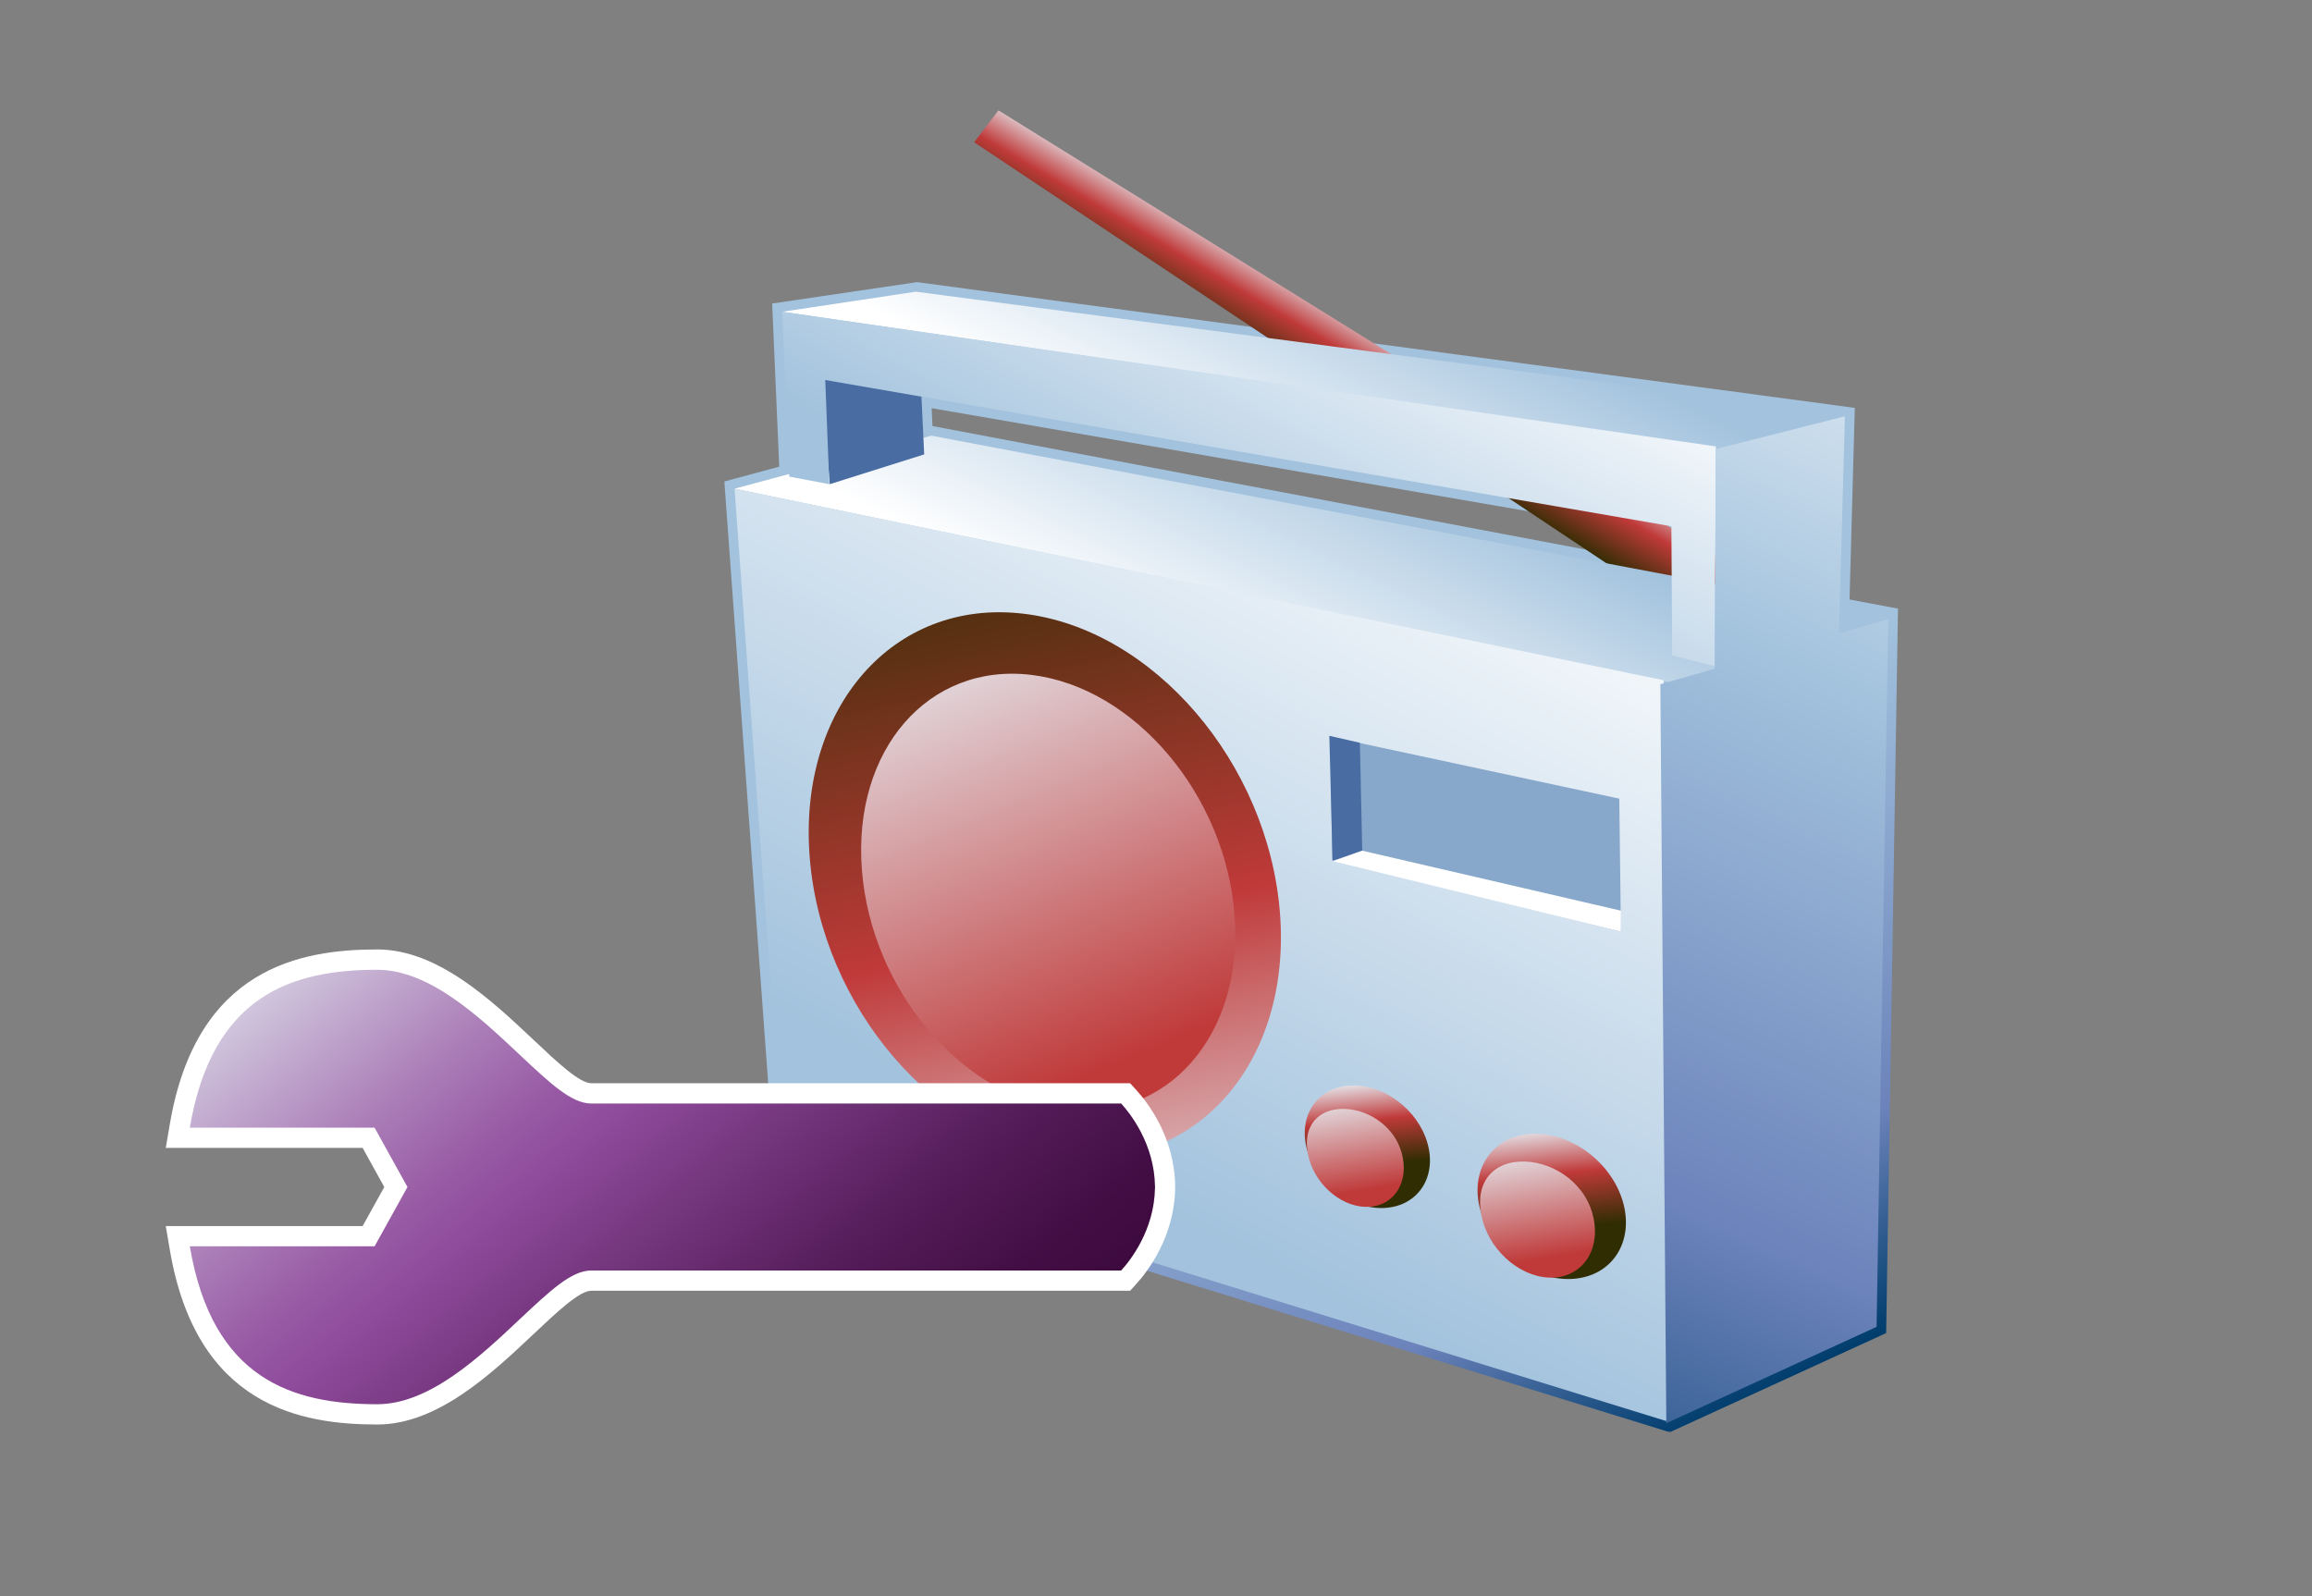 <?xml version="1.0" encoding="UTF-8"?>
<!DOCTYPE svg PUBLIC "-//W3C//DTD SVG 1.1 Tiny//EN" "http://www.w3.org/Graphics/SVG/1.1/DTD/svg11-tiny.dtd">
<svg width="84" height="58" viewBox="-0.85 -0.016 84 58">
<rect x="-0.85" y="-0.016" width="84" height="58" fill="#808080" stroke="none"/>
<linearGradient id="_15" gradientUnits="userSpaceOnUse" x1="47.61" y1="29.8" x2="59.31" y2="52.84">
<stop stop-color="#A2C2DD" offset="0.1"/>
<stop stop-color="#6C83BB" offset="0.71"/>
<stop stop-color="#003D6D" offset="0.99"/>
</linearGradient>
<path fill="url(#_15)" d="M66.348,21.768c0.015-0.546,0.191-6.963,0.191-6.963L32.47,10.236l-5.266,0.777 c0,0,0.234,5.42,0.257,5.928c-0.404,0.109-1.994,0.538-1.994,0.538l1.783,24.486l32.465,10.03l0.122,0.022l7.841-3.594 l0.43-26.323C68.107,22.101,66.755,21.845,66.348,21.768z M33.029,15.465c-0.013-0.258-0.019-0.381-0.031-0.649l26.529,4.585 l0.007,1.078C59.534,20.479,33.039,15.467,33.029,15.465z"/>
<linearGradient id="_16" gradientUnits="userSpaceOnUse" x1="50.54" y1="12.43" x2="48.69" y2="15.55">
<stop stop-color="#E6EEF4" offset="0"/>
<stop stop-color="#C03A3A" offset="0.44"/>
<stop stop-color="#302D02" offset="0.94"/>
</linearGradient>
<polygon fill="url(#_16)" points="34.541,5.154 63.389,24.362 64.979,22.336 35.426,3.994 "/>
<linearGradient id="_17" gradientUnits="userSpaceOnUse" x1="43.39" y1="26.88" x2="49.02" y2="15.61">
<stop stop-color="#FFFFFF" offset="0.15"/>
<stop stop-color="#A2C2DD" offset="1"/>
</linearGradient>
<polygon fill="url(#_17)" points="67.753,22.39 32.988,15.814 25.837,17.742 59.867,24.791 "/>
<linearGradient id="_18" gradientUnits="userSpaceOnUse" x1="53.43" y1="14.46" x2="38.61" y2="42.62">
<stop stop-color="#FFFFFF" offset="0.05"/>
<stop stop-color="#A2C2DD" offset="1"/>
</linearGradient>
<polygon fill="url(#_18)" points="59.734,51.635 27.582,41.701 25.837,17.742 59.595,24.703 "/>
<linearGradient id="_19" gradientUnits="userSpaceOnUse" x1="43.62" y1="19.68" x2="49.01" y2="8.9">
<stop stop-color="#FFFFFF" offset="0.15"/>
<stop stop-color="#A2C2DD" offset="1"/>
</linearGradient>
<polygon fill="url(#_19)" points="66.181,15.02 32.424,10.583 27.567,11.313 61.748,16.287 "/>
<polygon fill="#496DA2" points="32.728,16.495 32.546,12.658 28.933,12.953 29.296,17.578 "/>
<linearGradient id="_20" gradientUnits="userSpaceOnUse" x1="50.43" y1="6.49" x2="42.2" y2="22.15">
<stop stop-color="#FFFFFF" offset="0.05"/>
<stop stop-color="#A2C2DD" offset="1"/>
</linearGradient>
<polygon fill="url(#_20)" points="61.493,16.206 27.567,11.313 27.826,17.303 29.28,17.578 29.133,13.793 59.875,19.106 59.904,23.797 61.449,24.194 "/>
<linearGradient id="_21" gradientUnits="userSpaceOnUse" x1="75.44" y1="7.75" x2="52.43" y2="58.87">
<stop stop-color="#FFFFFF" offset="0"/>
<stop stop-color="#A2C2DD" offset="0.35"/>
<stop stop-color="#6C83BB" offset="0.7"/>
<stop stop-color="#003D6D" offset="1"/>
</linearGradient>
<polygon fill="url(#_21)" points="65.964,22.994 66.181,15.111 61.493,16.297 61.451,24.283 59.474,24.847 59.691,51.699 67.331,48.197 67.753,22.482 "/>
<linearGradient id="_22" gradientUnits="userSpaceOnUse" x1="55.21" y1="40.9" x2="55.65" y2="44.91">
<stop stop-color="#E6EEF4" offset="0"/>
<stop stop-color="#C03A3A" offset="0.44"/>
<stop stop-color="#302D02" offset="0.94"/>
</linearGradient>
<path fill="url(#_22)" d="M58.118,43.666c0.411,1.459-0.411,2.706-1.841,2.789c-1.429,0.082-2.922-1.031-3.338-2.484 c-0.413-1.455,0.412-2.705,1.844-2.786C56.213,41.102,57.704,42.215,58.118,43.666z"/>
<linearGradient id="_23" gradientUnits="userSpaceOnUse" x1="54.61" y1="41.8" x2="55.26" y2="45.71">
<stop stop-color="#E3DFE4" offset="0"/>
<stop stop-color="#C03A3A" offset="1"/>
</linearGradient>
<path fill="url(#_23)" d="M57.007,44.085c0.337,1.211-0.286,2.249-1.389,2.321c-1.1,0.068-2.264-0.857-2.599-2.066 c-0.332-1.211,0.222-2.074,1.322-2.145C55.444,42.124,56.675,42.873,57.007,44.085z"/>
<linearGradient id="_24" gradientUnits="userSpaceOnUse" x1="48.58" y1="39.25" x2="48.92" y2="42.55">
<stop stop-color="#E6EEF4" offset="0"/>
<stop stop-color="#C03A3A" offset="0.44"/>
<stop stop-color="#302D02" offset="0.94"/>
</linearGradient>
<path fill="url(#_24)" d="M51.013,41.523c0.35,1.232-0.345,2.285-1.552,2.354s-2.468-0.87-2.818-2.096 c-0.348-1.229,0.348-2.284,1.556-2.353C49.405,39.359,50.666,40.299,51.013,41.523z"/>
<linearGradient id="_25" gradientUnits="userSpaceOnUse" x1="48.06" y1="39.94" x2="48.6" y2="43.25">
<stop stop-color="#E3DFE4" offset="0"/>
<stop stop-color="#C03A3A" offset="1"/>
</linearGradient>
<path fill="url(#_25)" d="M50.076,41.879c0.283,1.02-0.24,1.896-1.172,1.957c-0.928,0.059-1.911-0.725-2.193-1.744 c-0.282-1.023,0.187-1.752,1.116-1.811C48.758,40.223,49.796,40.854,50.076,41.879z"/>
<linearGradient id="_26" gradientUnits="userSpaceOnUse" x1="40.5" y1="47.65" x2="33.63" y2="16.24">
<stop stop-color="#E6EEF4" offset="0"/>
<stop stop-color="#C03A3A" offset="0.44"/>
<stop stop-color="#302D02" offset="0.94"/>
</linearGradient>
<path fill="url(#_26)" d="M45.653,33.154c0.428,5.439-3.049,9.402-7.766,8.842c-4.719-0.56-8.892-5.422-9.319-10.867 c-0.429-5.445,3.049-9.405,7.765-8.845C41.052,22.84,45.224,27.706,45.653,33.154z"/>
<linearGradient id="_27" gradientUnits="userSpaceOnUse" x1="33.53" y1="23.5" x2="39.81" y2="38.6">
<stop stop-color="#E3DFE4" offset="0"/>
<stop stop-color="#C03A3A" offset="1"/>
</linearGradient>
<path fill="url(#_27)" d="M44.004,33.217c0.341,4.359-2.417,7.536-6.154,7.086c-3.74-0.449-7.047-4.346-7.385-8.709 c-0.341-4.362,2.416-7.536,6.153-7.087C40.358,24.953,43.663,28.851,44.004,33.217z"/>
<polygon fill="#87A8CB" points="58.042,33.837 57.982,29.004 47.479,26.753 47.555,31.236 "/>
<polygon fill="#496DA2" points="48.643,30.895 48.558,26.974 47.448,26.722 47.565,31.262 "/>
<polygon fill="#FFFFFF" points="48.643,30.895 58.044,33.076 58.042,33.837 47.572,31.275 "/>
<path fill="#FFFFFF" d="M12.858,34.484c-2.773,0-6.576,0.658-7.539,6.354l-0.146,0.857c0,0,6.395,0,7.152,0 c0.229,0.412,0.57,1.027,0.787,1.422c-0.217,0.393-0.559,1.008-0.787,1.418c-0.759,0-7.152,0-7.152,0l0.146,0.859 c0.963,5.693,4.766,6.352,7.539,6.352c2.188,0,4.139-1.834,5.704-3.311c0.847-0.799,1.646-1.549,2.067-1.549h19.58l0.219-0.24 c0.421-0.463,1.396-1.727,1.419-3.5v-0.063c-0.021-1.773-0.998-3.037-1.419-3.498l-0.219-0.24H20.63 c-0.422,0-1.222-0.752-2.065-1.547C16.997,36.32,15.046,34.484,12.858,34.484z"/>
<linearGradient id="_28" gradientUnits="userSpaceOnUse" x1="11.52" y1="29.86" x2="32.63" y2="55.25">
<stop stop-color="#E6EDF3" offset="0"/>
<stop stop-color="#CABAD7" offset="0.12"/>
<stop stop-color="#AB7EB8" offset="0.27"/>
<stop stop-color="#9759A4" offset="0.38"/>
<stop stop-color="#8F4B9C" offset="0.44"/>
<stop stop-color="#73357C" offset="0.57"/>
<stop stop-color="#551D5A" offset="0.72"/>
<stop stop-color="#430E45" offset="0.85"/>
<stop stop-color="#3C093D" offset="0.94"/>
</linearGradient>
<path fill="url(#_28)" d="M41.115,43.117c0-0.008,0.002-0.018,0.002-0.023h-0.004c-0.019-1.543-0.903-2.656-1.229-3.012 c-0.412,0-19.254,0-19.254,0c-0.717,0-1.492-0.734-2.574-1.748c-1.471-1.387-3.301-3.111-5.197-3.111 c-3.079,0-5.995,0.904-6.813,5.738c1.158,0,6.713,0,6.713,0l1.195,2.156l-1.195,2.154c0,0-5.555,0-6.713,0 c0.816,4.834,3.732,5.738,6.813,5.738c1.896,0,3.729-1.725,5.197-3.111c1.082-1.014,1.857-1.748,2.574-1.748c0,0,18.842,0,19.254,0 c0.326-0.354,1.211-1.469,1.229-3.012h0.004C41.117,43.131,41.115,43.125,41.115,43.117z"/>
</svg>